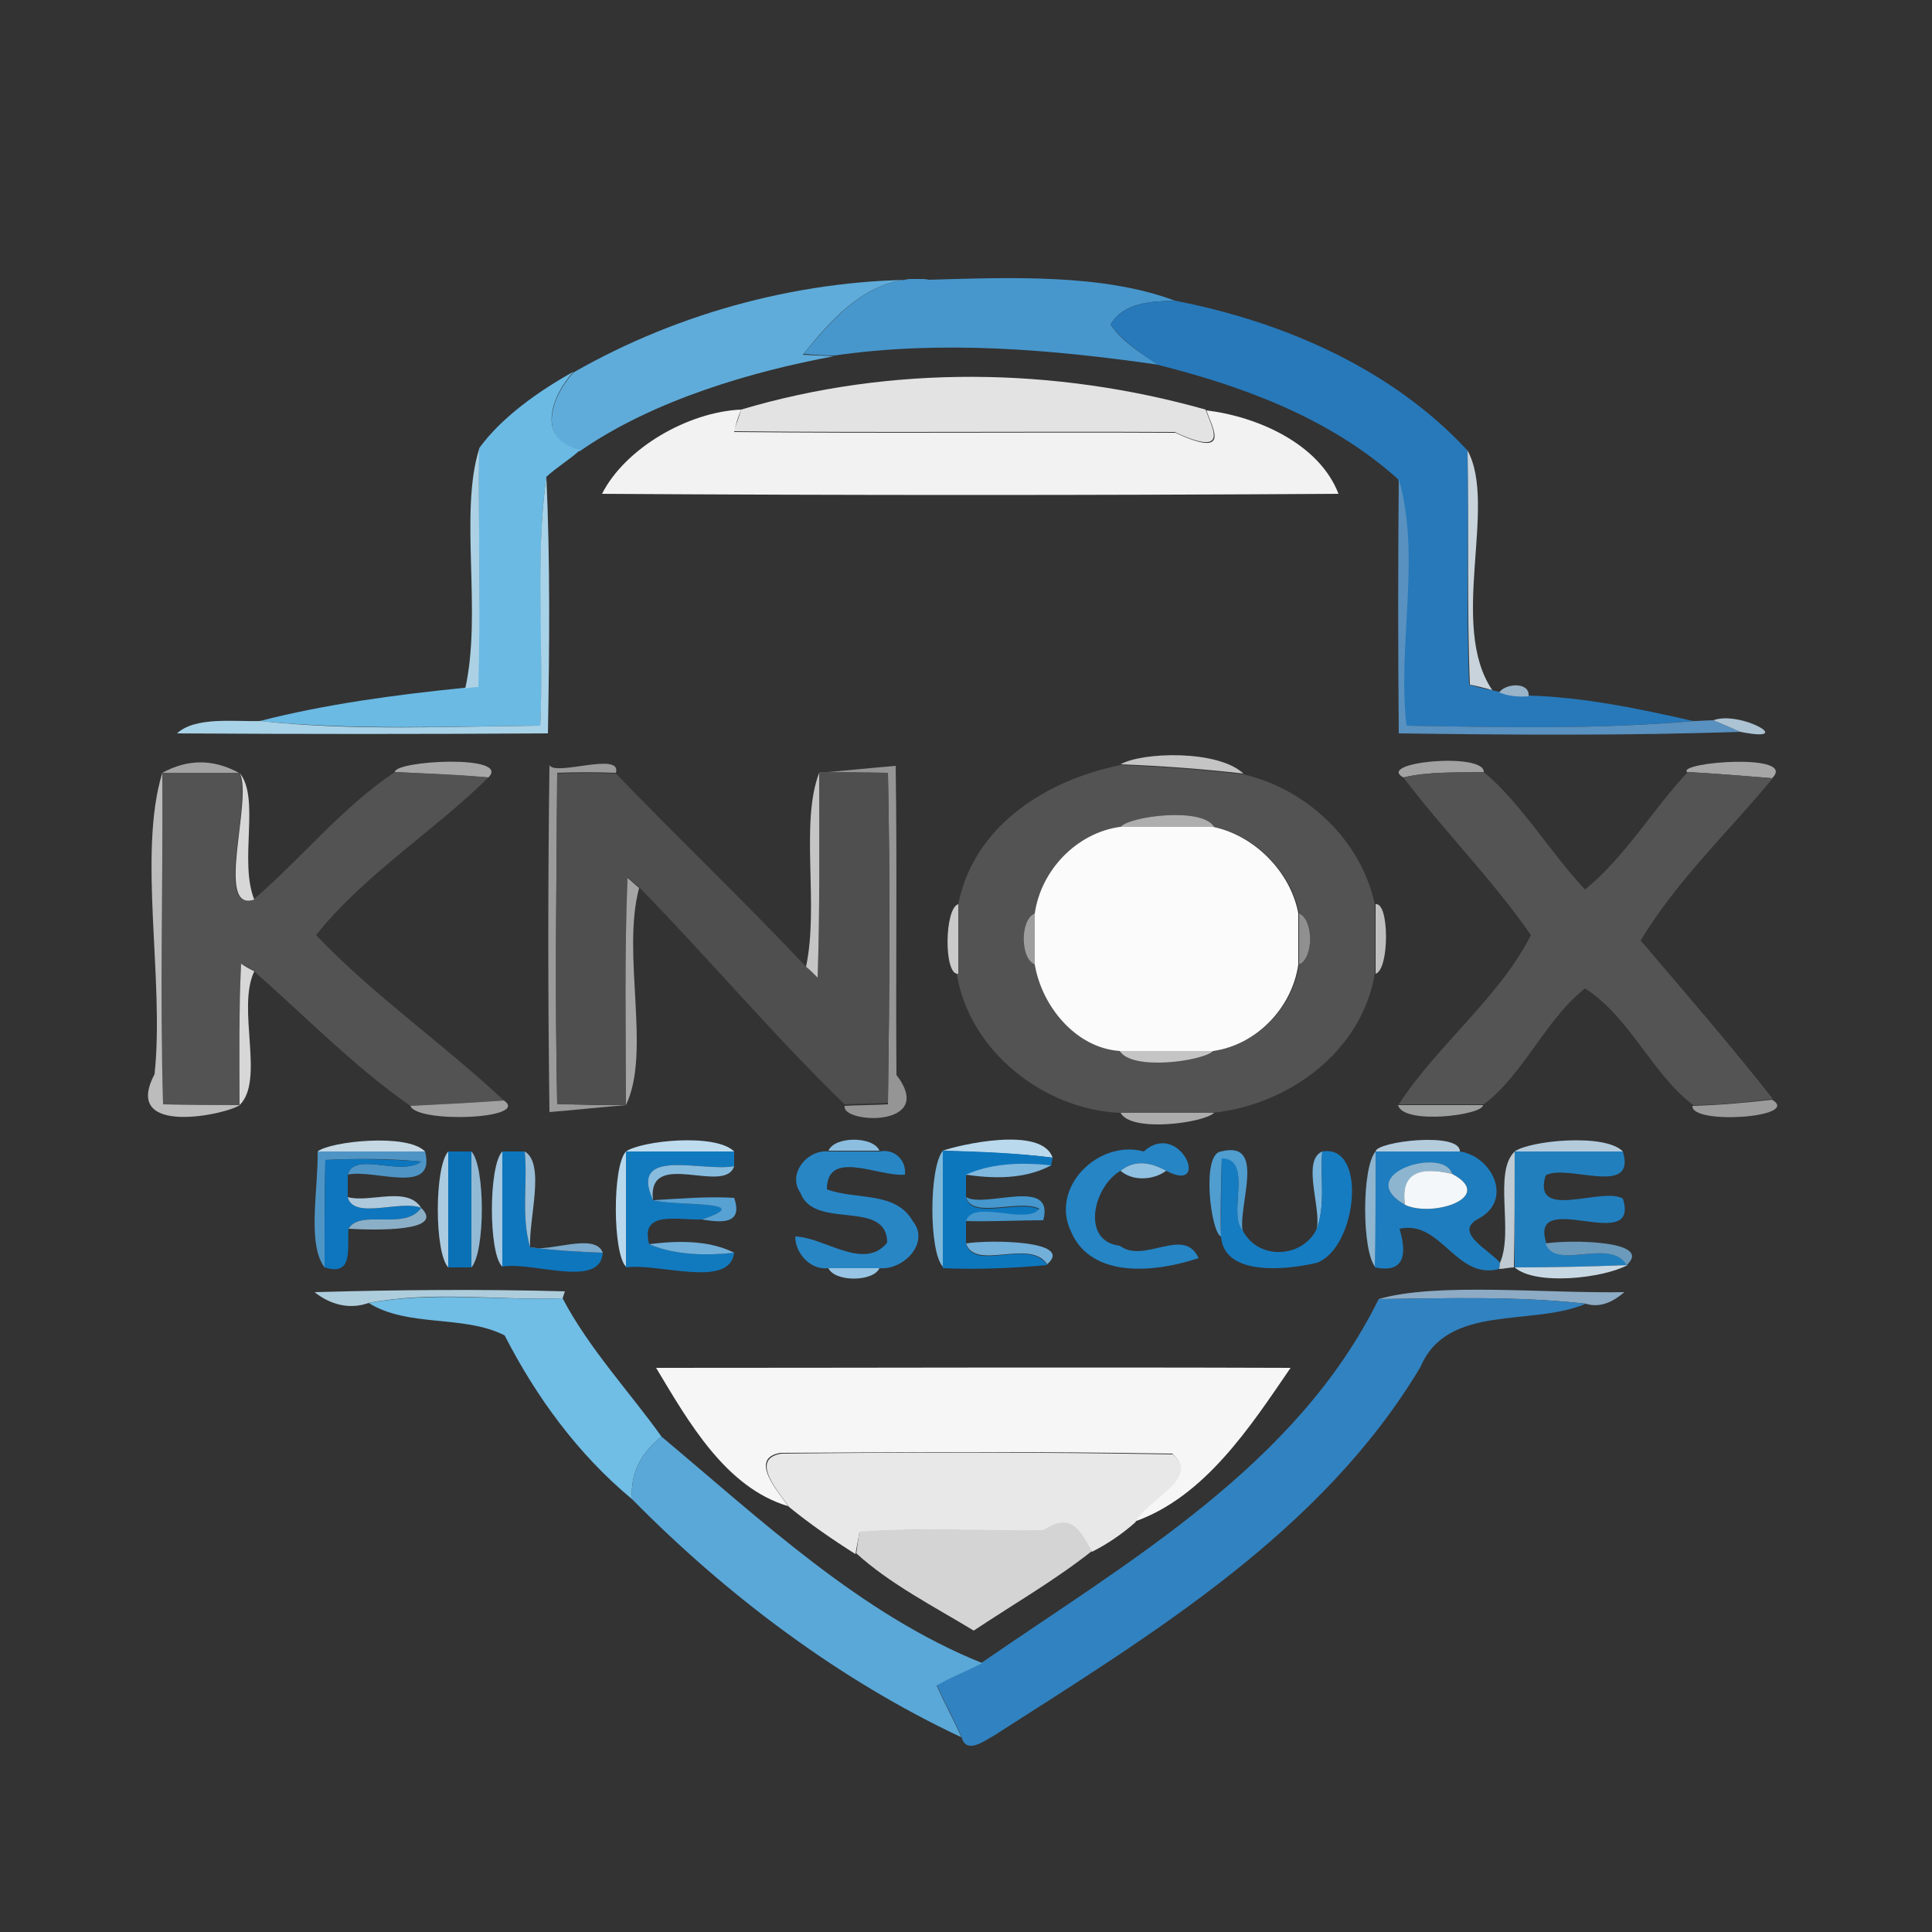<?xml version="1.0" encoding="utf-8"?>
<!-- Generator: Adobe Illustrator 26.0.3, SVG Export Plug-In . SVG Version: 6.00 Build 0)  -->
<svg version="1.1" id="Layer_1" xmlns="http://www.w3.org/2000/svg" xmlns:xlink="http://www.w3.org/1999/xlink" x="0px" y="0px"
	 viewBox="0 0 250 250" style="enable-background:new 0 0 250 250;" xml:space="preserve">
<rect x="0" y="0" width="250" height="250" fill="#333333" stroke="none"/>
<style type="text/css">
	.st0{fill:#5FACDA;}
	.st1{fill:#4797CD;}
	.st2{fill:#2779BA;}
	.st3{fill:#6ABAE4;}
	.st4{fill:#E4E3E3;}
	.st5{fill:#F2F2F2;}
	.st6{fill:#ACD1E4;}
	.st7{fill:#C8D3DB;}
	.st8{fill:#A8D2E7;}
	.st9{fill:#5991C0;}
	.st10{fill:#99B3C8;}
	.st11{fill:#ACC3D4;}
	.st12{fill:#C4C4C4;}
	.st13{fill:#A3A3A3;}
	.st14{fill:#A7A7A8;}
	.st15{fill:#9B9B9B;}
	.st16{fill:#959595;}
	.st17{fill:#535353;}
	.st18{fill:#A2A2A2;}
	.st19{fill:#A6A6A6;}
	.st20{fill:#BCBCBC;}
	.st21{fill:#D7D7D7;}
	.st22{fill:#4F4F4F;}
	.st23{fill:#C5C5C5;}
	.st24{fill:#545454;}
	.st25{fill:#AEAEAE;}
	.st26{fill:#FBFBFB;}
	.st27{fill:#A5A5A5;}
	.st28{fill:#CACACA;}
	.st29{fill:#BFBFBF;}
	.st30{fill:#9E9E9E;}
	.st31{fill:#909090;}
	.st32{fill:#9D9E9E;}
	.st33{fill:#ACACAC;}
	.st34{fill:#C5D8E4;}
	.st35{fill:#BFDCEE;}
	.st36{fill:#8CBEE0;}
	.st37{fill:#BAD9ED;}
	.st38{fill:#B5CCDD;}
	.st39{fill:#B4CBDC;}
	.st40{fill:#4E95C6;}
	.st41{fill:#ABCBE1;}
	.st42{fill:#0A71B6;}
	.st43{fill:#93BAD4;}
	.st44{fill:#A6C8E0;}
	.st45{fill:#0E76BD;}
	.st46{fill:#99BDD6;}
	.st47{fill:#B9D8EC;}
	.st48{fill:#117ABF;}
	.st49{fill:#2886C5;}
	.st50{fill:#7DB8DB;}
	.st51{fill:#0D77BE;}
	.st52{fill:#2585C5;}
	.st53{fill:#509DD0;}
	.st54{fill:#78B4DB;}
	.st55{fill:#167CC1;}
	.st56{fill:#90B5CF;}
	.st57{fill:#1E7DBE;}
	.st58{fill:#BFCAD2;}
	.st59{fill:#227FBE;}
	.st60{fill:#0D76BE;}
	.st61{fill:#88BCDF;}
	.st62{fill:#81B8DD;}
	.st63{fill:#90C1E1;}
	.st64{fill:#8EB5CF;}
	.st65{fill:#F3F7F9;}
	.st66{fill:#AEC9DC;}
	.st67{fill:#58A1D3;}
	.st68{fill:#4597CD;}
	.st69{fill:#8BAFC7;}
	.st70{fill:#7CAACC;}
	.st71{fill:#72B0D9;}
	.st72{fill:#72AFD9;}
	.st73{fill:#6C9ABA;}
	.st74{fill:#97C5E3;}
	.st75{fill:#C8D8E3;}
	.st76{fill:#AECDDC;}
	.st77{fill:#8DABC4;}
	.st78{fill:#70BDE5;}
	.st79{fill:#3182C0;}
	.st80{fill:#F6F6F6;}
	.st81{fill:#5AA8D8;}
	.st82{fill:#E9E8E9;}
	.st83{fill:#D5D4D5;}
</style>
<g id="_x23_5facdaff">
	<path class="st0" d="M74.2,48.2c13.8-7.9,30-12.2,46-12c-7.3-0.9-12.2,4.6-16.3,9.7c1.3,0.1,2.7,0.1,4,0.2
		c-10.3,1.9-23.3,5.6-32.9,12.3C69.4,56.9,71.3,51.4,74.2,48.2z"/>
</g>
<g id="_x23_4797cdff">
	<path class="st1" d="M120.2,36.2c10.4-0.3,22.5-0.8,31.8,2.7c-3,0.1-6.6,0.2-8.3,3.1c1.6,2.3,3.9,3.7,6.2,5.2
		C136,45.2,121.9,44,108,46c-1.3,0-2.7-0.1-4-0.2C108.1,40.8,112.9,35.3,120.2,36.2z"/>
</g>
<g id="_x23_2779baff">
	<path class="st2" d="M143.7,42c1.7-2.9,5.4-3,8.3-3.1c14,2.7,28.1,8.8,37.9,19.4c0.2,10.1-0.2,20.2,0.2,30.3
		c0.7,0.2,2.2,0.6,2.9,0.7l0.9,0.2c1.2,0.5,2.5,0.6,3.8,0.5c7.2,0.2,14.4,1.7,21.4,3.3c-12.4,1.1-24.8,0.8-37.2,0.6
		c-1.2-10.4,1.9-22.1-1-31.9c-8.8-7.9-20-12-31.1-14.8C147.6,45.7,145.3,44.2,143.7,42z"/>
</g>
<g id="_x23_6abae4ff">
	<path class="st3" d="M62,58c2.9-4,7.7-7.4,12.2-9.9c-2.9,3.2-4.9,8.8,0.9,10.1c-1.4,1.3-3,2.2-4.4,3.5c-1.5,10.7-0.2,21.5-0.8,32.2
		c-12.1,0.1-24.2,0.6-36.3-0.6c8.6-2.2,17.6-3.4,26.5-4.3c0.4-0.1,1.3-0.2,1.7-0.2C62.2,78.6,61.9,68.3,62,58z"/>
</g>
<g id="_x23_e4e3e3ff">
	<path class="st4" d="M95.9,53c19.5-5.8,40.6-5.5,60.1,0c0.8,2.3,3.3,6.3-4,2.9c-19-0.1-38,0.1-57.1-0.1C95.3,54.9,95.6,54,95.9,53z
		"/>
</g>
<g id="_x23_f2f2f2ff">
	<path class="st5" d="M77.9,63.9C80.9,58,89,53.3,95.9,53c-0.4,1-0.7,1.9-0.9,2.9c19,0.2,38,0,57.1,0.1c7.3,3.4,4.8-0.6,4-2.9
		c6.6,0.8,14.6,4.3,17.1,10.8C141.4,64.1,109.6,64.1,77.9,63.9z"/>
</g>
<g id="_x23_acd1e4ff">
	<path class="st6" d="M60.2,89.1c2.2-9.9-0.8-22.7,1.8-31c-0.1,10.3,0.2,20.5-0.1,30.8C61.5,88.9,60.6,89,60.2,89.1z"/>
</g>
<g id="_x23_c8d3dbff">
	<path class="st7" d="M189.9,58.3c3.9,7.1-2.5,22.6,3.2,31c-0.7-0.2-2.2-0.6-2.9-0.7C189.8,78.5,190.1,68.4,189.9,58.3z"/>
</g>
<g id="_x23_a8d2e7ff">
	<path class="st8" d="M69.9,93.9c0.5-10.7-0.7-21.5,0.8-32.2c0.5,11.1,0.4,22.1,0.2,33.2c-16,0.1-32,0.1-48,0
		c2.4-2.2,7.4-1.5,10.8-1.6C45.7,94.6,57.8,94,69.9,93.9z"/>
</g>
<g id="_x23_5991c0ff">
	<path class="st9" d="M181,62c2.9,9.9-0.2,21.5,1,31.9c12.4,0.2,24.8,0.5,37.2-0.6c0.6,0,1.9-0.1,2.5-0.1c1.2,0.5,2.4,1,3.5,1.5
		c-14.7,0.5-29.5,0.4-44.2,0.2C180.9,83.9,180.9,72.9,181,62z"/>
</g>
<g id="_x23_99b3c8ff">
	<path class="st10" d="M194,89.6c0.8-1.2,4-1.4,3.8,0.5C196.5,90.2,195.2,90.1,194,89.6z"/>
</g>
<g id="_x23_acc3d4ff">
	<path class="st11" d="M221.7,93.2c3.5-1.3,11,3,3.5,1.5C224.1,94.2,222.9,93.7,221.7,93.2z"/>
</g>
<g id="_x23_c4c4c4ff">
	<path class="st12" d="M145,98.9c2.8-1.6,12.6-1.9,15.9,1.2C155.7,99.5,150.3,99.1,145,98.9z"/>
</g>
<g id="_x23_a3a3a3ff">
	<path class="st13" d="M21,100c3.3-1.8,6.6-1.8,9.9,0C27.6,100,24.3,100,21,100z"/>
</g>
<g id="_x23_a7a7a8ff">
	<path class="st14" d="M51.1,99.9c0-1.5,15.1-2.3,12.1,0.7C59.2,100.3,55.1,100.1,51.1,99.9z"/>
</g>
<g id="_x23_9b9b9bff">
	<path class="st15" d="M71.1,99c0.7,1.5,9.4-1.8,8.6,1c-2.5-0.1-5.1-0.1-7.6,0c-0.1,14.3-0.3,28.6,0,42.8C75.1,143,78,143,81,143
		c-2.5,0.2-7.4,0.7-9.9,0.9C70.9,129,70.9,114,71.1,99z"/>
	<path class="st15" d="M229.3,142.3c3.9,2.3-10.5,3.3-10.3,0.8C222.5,143,225.9,142.7,229.3,142.3z"/>
</g>
<g id="_x23_959595ff">
	<path class="st16" d="M106,100c2.5-0.2,7.4-0.7,9.9-0.9c0.2,13.3,0,26.6,0.1,40c5.3,6.9-7.2,6.3-6.7,4c1.4-0.1,4.2-0.1,5.6-0.2
		c0.2-14.2,0.3-28.5,0-42.7C111.9,100,109,100,106,100z"/>
</g>
<g id="_x23_535353ff">
	<path class="st17" d="M124,117c2-10.2,11.5-16.1,21-18c5.3,0.2,10.6,0.6,15.9,1.2c8.2,1.9,15.2,8.5,17,16.8c0,3,0,6,0,9
		c-1.7,10.1-11.2,17-21,18c-4,0-8.1,0-12.1,0c-9.9-0.5-19.4-8.1-21-18C124,123,124,120,124,117 M145,107c-5.6,0.8-10.2,5.6-11,11.2
		c-1.9,0.8-1.9,5.8,0,6.6c0.8,5.4,5.3,10.8,11,11.2c1.6,2.5,10.8,1.3,12.1,0c5.6-0.9,10.2-5.6,11-11.2c1.9-0.8,1.9-5.8,0-6.6
		c-1-5.4-5.7-10.1-11-11.2C155.6,104.4,146.2,105.6,145,107z"/>
	<path class="st17" d="M21,100c3.3,0,6.6,0,9.9,0c1.9,3.2-3.3,18.2,1.9,16.4c6.2-5.3,11.4-11.9,18.3-16.5c4,0.2,8.1,0.3,12.1,0.7
		c-7.2,7.1-16,12.5-22.3,20.4c7.3,7.7,16.4,14,24.3,21.4c-4,0.3-8.1,0.5-12.1,0.7c-7.3-5.1-13.5-11.5-20.2-17.4
		c-0.4-0.3-1.3-0.8-1.7-1c-0.2,6.1-0.2,12.2-0.2,18.4c-3.3,0-6.6,0-9.9-0.1C20.8,128.6,21.1,114.3,21,100z"/>
</g>
<g id="_x23_a2a2a2ff">
	<path class="st18" d="M181.6,100.6c-3.7-2,10.5-3.3,10.4-0.7C188.5,100,185,99.8,181.6,100.6z"/>
	<path class="st18" d="M65.2,142.4c3.5,2.4-11.2,3-12.1,0.7C57.1,142.9,61.2,142.7,65.2,142.4z"/>
</g>
<g id="_x23_a6a6a6ff">
	<path class="st19" d="M218.3,99.9c-1.2-1.3,14.4-2.5,11,0.8C225.7,100.4,222,100.1,218.3,99.9z"/>
</g>
<g id="_x23_bcbcbcff">
	<path class="st20" d="M20,139c1.3-12.2-2.2-28.5,1-39c0.1,14.3-0.3,28.6,0.1,42.9c3.3,0.1,6.6,0.1,9.9,0.1
		C29.7,144.1,15.6,147.3,20,139z"/>
</g>
<g id="_x23_d7d7d7ff">
	<path class="st21" d="M31,100c2.7,3.3-0.1,11.4,1.9,16.4C27.7,118.2,32.8,103.2,31,100z"/>
	<path class="st21" d="M31.2,124.7c0.4,0.3,1.3,0.8,1.7,1c-2.3,4.8,1.4,14.1-1.9,17.3C31,136.9,30.9,130.8,31.2,124.7z"/>
</g>
<g id="_x23_4f4f4fff">
	<path class="st22" d="M72.1,100.1c2.5-0.1,5.1-0.1,7.6,0c8.1,8.4,16.6,16.5,24.6,25c0.4,0.3,1.1,1,1.5,1.3
		c0.3-8.8,0.2-17.6,0.2-26.5c3,0,5.9,0,8.9,0.1c0.3,14.2,0.2,28.5,0,42.7c-1.4,0.1-4.2,0.1-5.6,0.2c-9.3-9-17.6-18.9-26.6-28.1
		c-0.4-0.3-1.1-1-1.5-1.3c-0.4,9.8-0.2,19.6-0.2,29.5c-3,0-5.9-0.1-8.9-0.1C71.8,128.6,72,114.3,72.1,100.1z"/>
</g>
<g id="_x23_c5c5c5ff">
	<path class="st23" d="M104.3,125.1c1.7-8-0.8-18.6,1.7-25.1c0,8.8,0.1,17.6-0.2,26.5C105.4,126.1,104.7,125.4,104.3,125.1z"/>
	<path class="st23" d="M144.9,136c4,0,8.1,0,12.1,0C155.7,137.3,146.5,138.6,144.9,136z"/>
</g>
<g id="_x23_545454ff">
	<path class="st24" d="M181.6,100.6c3.4-0.8,6.9-0.6,10.4-0.7c4.9,4.1,8.5,10.3,13.1,15.2c5.2-4.2,8.7-10.3,13.3-15.2
		c3.7,0.2,7.3,0.5,11,0.8c-5.7,6.9-12.4,13.2-17.1,21c5.8,6.8,11.6,13.5,17.1,20.5c-3.4,0.4-6.9,0.8-10.3,0.8
		c-5.3-4-8.2-11.4-14-15.1c-5.1,4-8,11.2-13.1,15c-3.7,0-7.4,0-11,0c5.1-7.8,13-13.8,17.1-21.9C193.2,113.9,186.9,107.6,181.6,100.6
		z"/>
</g>
<g id="_x23_aeaeaeff">
	<path class="st25" d="M145,107c1.2-1.4,10.6-2.6,12.1,0C153,107,149,107,145,107z"/>
</g>
<g id="_x23_fbfbfbff">
	<path class="st26" d="M133.9,118.2c0.8-5.6,5.4-10.4,11-11.2c4,0,8,0,12.1,0c5.3,1.1,10,5.8,11,11.2c0,1.7,0,4.9,0,6.6
		c-0.8,5.6-5.4,10.4-11,11.2c-4,0-8.1,0-12.1,0c-5.7-0.4-10.1-5.8-11-11.2C133.9,123.1,133.9,119.9,133.9,118.2z"/>
</g>
<g id="_x23_a5a5a5ff">
	<path class="st27" d="M81.2,113.6c0.4,0.3,1.1,1,1.5,1.3c-2.3,8.6,1.6,21.2-1.7,28.1C81,133.2,80.8,123.4,81.2,113.6z"/>
</g>
<g id="_x23_cacacaff">
	<path class="st28" d="M124,126c-1.9,0.3-1.8-8.5,0-9C124,120,124,123,124,126z"/>
</g>
<g id="_x23_bfbfbfff">
	<path class="st29" d="M178,117c1.8-0.3,1.8,8.5,0,9C178,123,178,120,178,117z"/>
</g>
<g id="_x23_9e9e9eff">
	<path class="st30" d="M133.9,124.8c-1.9-0.8-1.9-5.8,0-6.6C133.9,119.9,133.9,123.1,133.9,124.8z"/>
</g>
<g id="_x23_909090ff">
	<path class="st31" d="M168.1,118.2c1.9,0.8,1.9,5.8,0,6.6C168.1,123.1,168.1,119.9,168.1,118.2z"/>
</g>
<g id="_x23_9d9e9eff">
	<path class="st32" d="M180.9,143c3.7,0,7.3,0,11,0C191.9,144.3,181.6,145.6,180.9,143z"/>
</g>
<g id="_x23_acacacff">
	<path class="st33" d="M145,144c4,0,8,0,12.1,0C155.8,145.3,146.4,146.6,145,144z"/>
</g>
<g id="_x23_c5d8e4ff">
	<path class="st34" d="M41.1,149c1.6-1.3,11.6-2.4,13.9,0C50.4,149,45.7,149,41.1,149z"/>
</g>
<g id="_x23_bfdceeff">
	<path class="st35" d="M81,149c2-1.4,11.6-2.4,14,0C90.3,149,85.7,149,81,149z"/>
</g>
<g id="_x23_8cbee0ff">
	<path class="st36" d="M107.2,148.9c0.8-1.9,5.8-1.9,6.6,0C112.1,148.9,108.8,148.9,107.2,148.9z"/>
</g>
<g id="_x23_bad9edff">
	<path class="st37" d="M122,148.9c1.9-0.7,12.8-3.3,14.2,0.9C131.5,149.2,126.8,149.1,122,148.9z"/>
</g>
<g id="_x23_b5ccddff">
	<path class="st38" d="M178,149c0.1-1.3,11-2.6,10.9,0C185.3,149,181.7,149,178,149z"/>
</g>
<g id="_x23_b4cbdcff">
	<path class="st39" d="M196,149c1.9-1.4,11.7-2.4,14,0C205.3,149,200.7,149,196,149z"/>
</g>
<g id="_x23_4e95c6ff">
	<path class="st40" d="M41.1,149c4.6,0,9.3,0,13.9,0c1.5,5.8-6.7,2.2-10,3c0.8-3.1,6.9,0.3,9.5-1.7c-4.1-0.4-8.3-0.4-12.4-0.2
		C42,154.7,42,159.4,42,164C39.7,161,41.2,153.8,41.1,149z"/>
</g>
<g id="_x23_abcbe1ff">
	<path class="st41" d="M58,164c-1.8-1.9-1.8-13,0-15C58,154,58,159,58,164z"/>
</g>
<g id="_x23_0a71b6ff">
	<path class="st42" d="M58,149c0.8,0,2.2,0,3,0c0,5,0,10,0,15c-0.7,0-2.2,0-3,0C58,159,58,154,58,149z"/>
</g>
<g id="_x23_93bad4ff">
	<path class="st43" d="M61,149c1.8,1.9,1.8,13,0,15C61,159,61,154,61,149z"/>
</g>
<g id="_x23_a6c8e0ff">
	<path class="st44" d="M65,163.9c-1.8-1.6-1.8-13.1,0-14.9C65,154,65,158.9,65,163.9z"/>
</g>
<g id="_x23_0e76bdff">
	<path class="st45" d="M65,149c0.7,0,2.2,0,2.9,0c0.4,4.1-0.5,8.4,0.7,12.4c3.1,0.4,6.2,0.6,9.4,0.7c-0.3,4.7-9.1,1.1-13,1.8
		C65,158.9,65,154,65,149z"/>
</g>
<g id="_x23_99bdd6ff">
	<path class="st46" d="M67.9,149c2.7,1.6,0.5,8.7,0.7,12.4C67.4,157.4,68.3,153.1,67.9,149z"/>
</g>
<g id="_x23_b9d8ecff">
	<path class="st47" d="M81,163.9c-1.7-1.6-1.8-13,0-14.9C81,154,81,158.9,81,163.9z"/>
</g>
<g id="_x23_117abfff">
	<path class="st48" d="M81,149c4.7,0,9.3,0,14,0c0,0.5,0,1.4,0,1.9c-4,0.8-13.7-2.6-10.5,4.4c2.5,0.8,14,0,6.3,2.5
		c-3.2,0.1-8-1.2-6.8,3.2c2.8,1.2,6.5,1.6,11,1.1c-0.6,4.7-9.7,1.3-14,1.9C81,158.9,81,154,81,149z"/>
</g>
<g id="_x23_2886c5ff">
	<path class="st49" d="M103.6,154.4c-1.8-2.5,0.9-5.7,3.6-5.4c1.6,0,4.9,0,6.6,0c1.9-0.4,3.5,1.1,3.3,3c-3.4,0.3-10.1-3.4-10.1,1.9
		c3.7,1.4,8.9,0.2,11.1,4.1c2.3,2.8-1.2,6.4-4.3,6.1c-1.7,0-4.9,0-6.6,0c-2.3,0.3-4.3-1.9-4.3-4.1c3.8,0.1,8.9,4.5,11.9,0.8
		C114.8,155.1,105.4,159.2,103.6,154.4z"/>
</g>
<g id="_x23_7db8dbff">
	<path class="st50" d="M122,163.9c-1.8-1.9-1.8-12.8,0-15C122,153.9,122,158.9,122,163.9z"/>
</g>
<g id="_x23_0d77beff">
	<path class="st51" d="M122,148.9c4.7,0.1,9.5,0.3,14.2,0.9l-0.2,1.1c-4.5-0.5-8.2-0.1-11,1.2c0,0.7,0,2.2,0,2.9
		c0.8,2.9,6.8,0.2,9.5,1.5c-1.5,2.1-8.6-1.3-9.5,1.6c0,0.7,0,2.2,0,2.9c1.2,3.6,8.2-0.8,10.5,2.7c-4.5,0.4-9,0.6-13.5,0.4
		C122,158.9,122,153.9,122,148.9z"/>
</g>
<g id="_x23_2585c5ff">
	<path class="st52" d="M138.6,159.4c-2.8-5.8,3.6-12,9.4-10.4c4.7-4.2,8.8,5.6,2.9,2.5c-2.3-1.3-4.3-1.3-5.9,0
		c-3.5,2-5.2,9.1-0.1,9.7c3.2,2.4,8.3-2.6,10.2,1.6C149.7,164.6,141.3,165.6,138.6,159.4z"/>
</g>
<g id="_x23_509dd0ff">
	<path class="st53" d="M158,160c-1.3-0.4-2.6-10.7,0-11c5.9-1.5,2.2,6.9,2.8,10.3c-2-2.1,1.4-9.3-2.7-9.3
		C158,153.3,157.9,156.7,158,160z"/>
</g>
<g id="_x23_78b4dbff">
	<path class="st54" d="M170.3,159.3c0.9-2.5-2-9.1,0.8-10.3C170.8,152.4,171.6,156,170.3,159.3z"/>
</g>
<g id="_x23_167cc1ff">
	<path class="st55" d="M171.1,149c5.9-1,4.5,12.5-0.7,14.4c-3.3,0.8-12,2-12.4-3.4c0-3.4,0-6.7,0.1-10.1c4.1,0,0.7,7.2,2.7,9.3
		c1.9,3.8,7.5,3.7,9.5,0C171.6,156,170.8,152.4,171.1,149z"/>
</g>
<g id="_x23_90b5cfff">
	<path class="st56" d="M178,164c-1.8-2-1.8-13,0-15C178,154,178,159,178,164z"/>
</g>
<g id="_x23_1e7dbeff">
	<path class="st57" d="M178,149c3.7,0,7.3,0,10.9,0c4.1,0.6,6.9,6.1,2.6,8.6c-3.7,1.8,1.2,4.1,2.6,5.8l-0.1,0.8
		c-5.6,1.5-7.5-6.4-12.9-5.2c1.2,4,0.1,5.7-3.2,5C178,159,178,154,178,149 M181.8,155.9c3.6,1.7,11.8-1,6.1-4
		C187,148.4,175,151.9,181.8,155.9z"/>
</g>
<g id="_x23_bfcad2ff">
	<path class="st58" d="M194.1,163.4c1.8-4.1-0.9-11.7,1.9-14.4c0,5,0,10-0.1,15c-0.5,0-1.4,0.2-1.9,0.2L194.1,163.4z"/>
</g>
<g id="_x23_227fbeff">
	<path class="st59" d="M196,149c4.7,0,9.3,0,14,0c1.8,6-7.3,1.5-10,3.1c-1.8,6,7.3,1.4,10,3c2.3,7.4-12.3-1.6-9.9,5.8
		c1.2,3.6,8.3-0.8,10.5,2.8c-4.9,0.2-9.7,0.3-14.6,0.3C196,159,196,154,196,149z"/>
</g>
<g id="_x23_0d76beff">
	<path class="st60" d="M42.1,150.1c4.1-0.2,8.3-0.1,12.4,0.2c-2.5,2-8.7-1.4-9.5,1.7c0,0.7,0,2.2,0,2.9c0.7,3,6.9,0.3,9.5,1.4
		c-2.1,3-7.9,0.1-9.4,2.7c-0.2,2.5,0.7,6.2-3.1,5C42,159.4,42,154.7,42.1,150.1z"/>
</g>
<g id="_x23_88bcdfff">
	<path class="st61" d="M84.5,155.3c-3.2-7,6.5-3.6,10.5-4.4C93.8,154.7,83.7,148.5,84.5,155.3z"/>
</g>
<g id="_x23_81b8ddff">
	<path class="st62" d="M125,152c2.9-1.3,6.5-1.7,11-1.2C133.2,152.3,129.6,152.7,125,152z"/>
</g>
<g id="_x23_90c1e1ff">
	<path class="st63" d="M145,151.5c1.6-1.3,3.6-1.3,5.9,0C149.3,152.7,146.6,152.9,145,151.5z"/>
</g>
<g id="_x23_8eb5cfff">
	<path class="st64" d="M181.8,155.9c-6.9-4,5.1-7.6,6.1-4C183.8,150.9,181.2,151.9,181.8,155.9z"/>
</g>
<g id="_x23_f3f7f9ff">
	<path class="st65" d="M181.8,155.9c-0.6-4.1,1.9-5,6.1-4C193.6,154.9,185.4,157.6,181.8,155.9z"/>
</g>
<g id="_x23_aec9dcff">
	<path class="st66" d="M45,154.9c2.8,0.8,7.7-1.5,9.5,1.4C51.9,155.2,45.7,157.9,45,154.9z"/>
</g>
<g id="_x23_58a1d3ff">
	<path class="st67" d="M84.5,155.3c3.5-0.2,7-0.5,10.5-0.3c1.2,3.5-1.7,3.2-4.2,2.8C98.4,155.3,87,156.1,84.5,155.3z"/>
</g>
<g id="_x23_4597cdff">
	<path class="st68" d="M125,154.9c2.5,1.5,11.5-2.7,10,3c-3.3,0-6.7,0.2-10,0.1c0.9-2.9,7.9,0.6,9.5-1.6
		C131.8,155.1,125.8,157.8,125,154.9z"/>
</g>
<g id="_x23_8bafc7ff">
	<path class="st69" d="M54.5,156.3c3.2,3.1-5.9,2.9-9.4,2.7C46.6,156.4,52.4,159.3,54.5,156.3z"/>
</g>
<g id="_x23_7caaccff">
	<path class="st70" d="M68.6,161.4c2.5,0.7,8.4-2,9.4,0.7C74.9,162,71.7,161.8,68.6,161.4z"/>
</g>
<g id="_x23_72b0d9ff">
	<path class="st71" d="M84,161c4.6-0.6,8.2-0.3,11,1.1C90.5,162.6,86.8,162.2,84,161z"/>
</g>
<g id="_x23_72afd9ff">
	<path class="st72" d="M125,160.9c3-0.5,14.1-0.4,10.5,2.7C133.3,160.2,126.2,164.5,125,160.9z"/>
</g>
<g id="_x23_6c9abaff">
	<path class="st73" d="M200,160.9c3.1-0.5,14-0.4,10.5,2.8C208.4,160.1,201.2,164.5,200,160.9z"/>
</g>
<g id="_x23_97c5e3ff">
	<path class="st74" d="M107.2,164.1c1.6,0,4.9,0,6.6,0C113,165.9,108,165.9,107.2,164.1z"/>
</g>
<g id="_x23_c8d8e3ff">
	<path class="st75" d="M196,164c4.9,0,9.7-0.1,14.6-0.3C207.5,165.4,198.7,166.4,196,164z"/>
</g>
<g id="_x23_aecddcff">
	<path class="st76" d="M40.7,167.2c10.8-0.3,21.6-0.4,32.4-0.1l-0.3,0.9c-8.3,0.3-16.8-1-25.1,0.6C45.2,169.5,42.7,168.8,40.7,167.2
		z"/>
</g>
<g id="_x23_8dabc4ff">
	<path class="st77" d="M178.4,168.1c7.5-2.2,21.7-0.7,31.8-0.9c-1.4,1.2-3.1,2.1-5,1.5C196.3,167.7,187.3,168,178.4,168.1z"/>
</g>
<g id="_x23_70bde5ff">
	<path class="st78" d="M47.7,168.6c8.2-1.5,16.7-0.3,25.1-0.6c3.4,6.5,8.9,12.4,12.8,17.9c-2.6,2-4.1,4.8-3.8,8.1
		c-7-5.8-12.4-13.2-16.5-21.2C60,170.1,52.8,171.8,47.7,168.6z"/>
</g>
<g id="_x23_3182c0ff">
	<path class="st79" d="M178.4,168.1c8.9-0.1,17.9-0.4,26.8,0.6c-7,3-17.9-0.1-21.4,8.2c-12.8,21.4-34.8,34.6-55.2,47.7
		c-1.3,0.7-3.6,2.5-4.2,0.1c-1-2.3-2.2-4.4-3.2-6.7c1.9-1.1,3.9-1.9,5.9-2.9C146.1,202,167.8,189.6,178.4,168.1z"/>
</g>
<g id="_x23_f6f6f6ff">
	<path class="st80" d="M84.9,177c27.4,0,54.7-0.1,82.1,0c-5.2,7.6-11.1,16.7-20.2,19.9c1.4-2.8,8.6-5.6,4.9-8.8
		c-16.9-0.3-33.8-0.2-50.7-0.1c-4.2,0.7-0.3,5,1,6.9C93.9,192.5,89.1,184,84.9,177z"/>
</g>
<g id="_x23_5aa8d8ff">
	<path class="st81" d="M81.8,194c-0.3-3.3,1.2-6.1,3.8-8.1c12.9,10.8,25.8,23,41.5,29.3c-1.9,1-4,1.8-5.9,2.9c1,2.3,2.2,4.4,3.2,6.7
		C108.6,217.4,94,206.4,81.8,194z"/>
</g>
<g id="_x23_e9e8e9ff">
	<path class="st82" d="M102.1,195c-1.3-1.9-5.2-6.2-1-6.9c16.9-0.2,33.8-0.2,50.7,0.1c3.7,3.1-3.6,6-4.9,8.8
		c-1.7,1.5-3.6,2.8-5.6,3.8c-1.3-2-2.4-5.2-6.3-2.7c-7.9,0.1-15.9-0.5-23.8,0.2c-0.1,0.7-0.4,2.1-0.5,2.8
		C107.7,199.2,104.8,197.2,102.1,195z"/>
</g>
<g id="_x23_d5d4d5ff">
	<path class="st83" d="M111.2,198.2c7.9-0.6,15.9-0.1,23.8-0.2c3.9-2.6,5,0.6,6.3,2.7c-4.8,3.8-10.2,6.9-15.3,10.3
		c-5.1-3.1-10.8-6-15.2-10C110.9,200.3,111.1,198.9,111.2,198.2z"/>
</g>
</svg>
